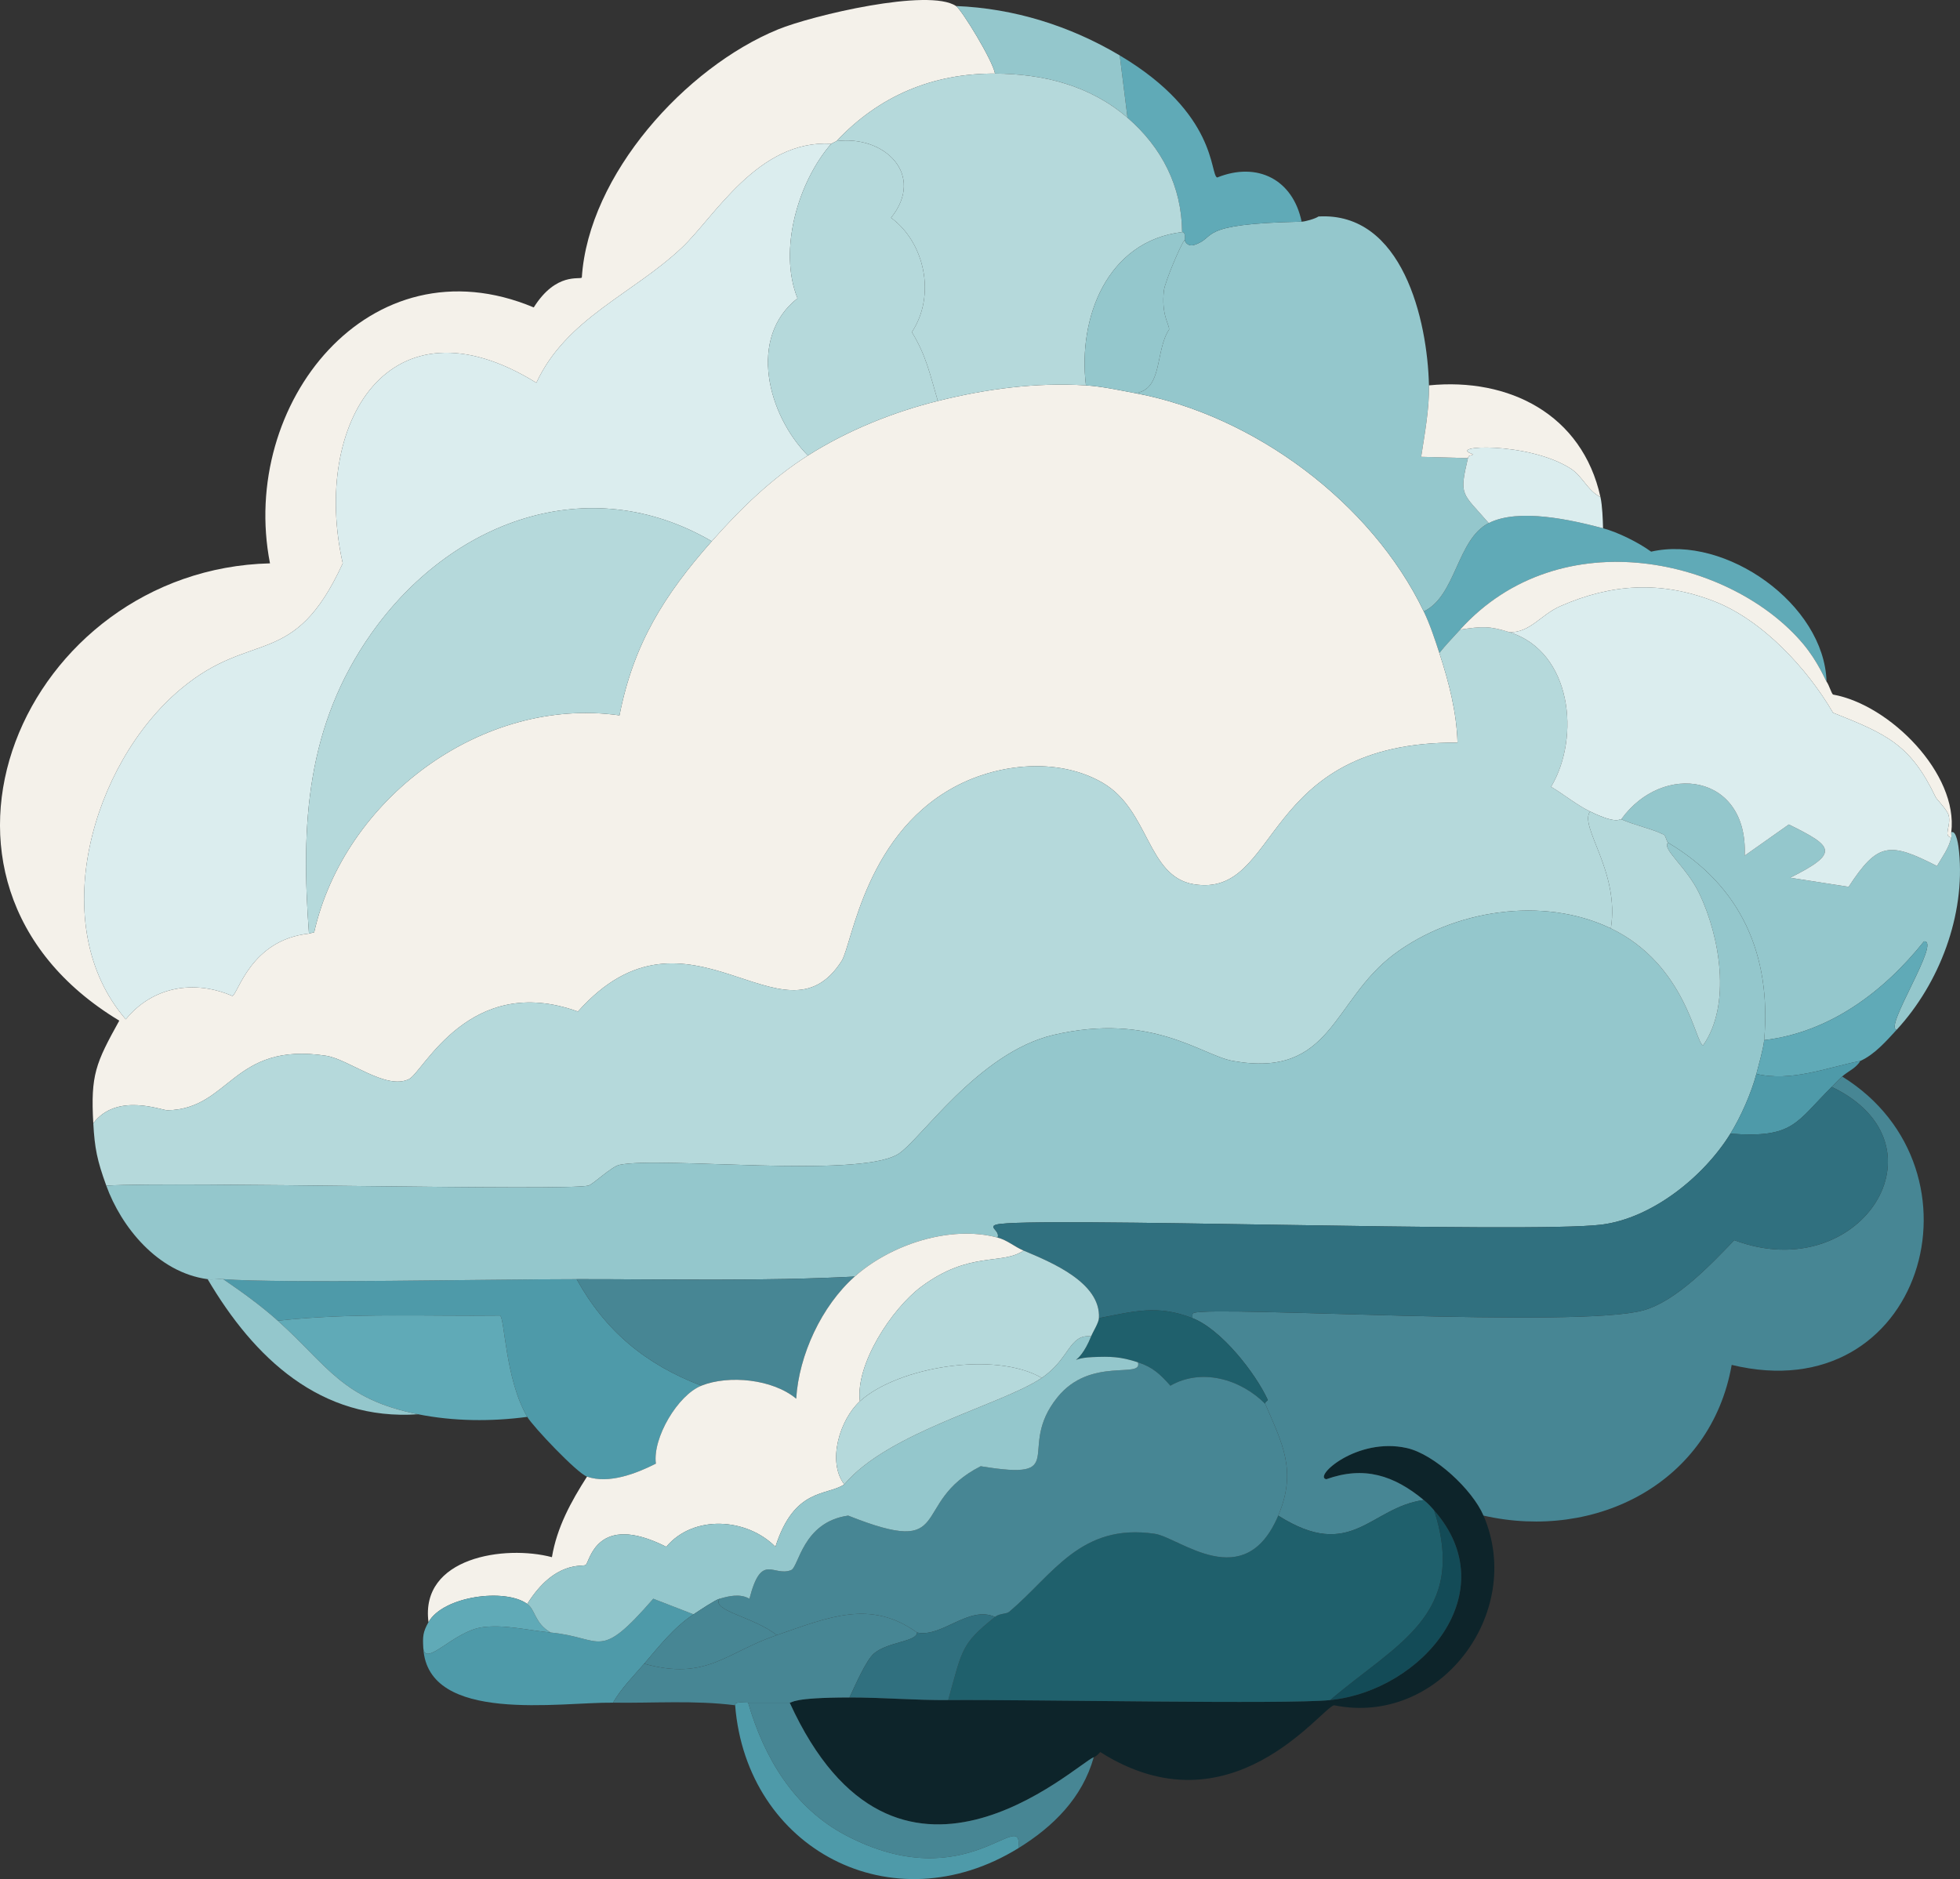 <?xml version="1.0" encoding="UTF-8"?>
<svg id="Layer_2" data-name="Layer 2" xmlns="http://www.w3.org/2000/svg" viewBox="0 0 377.13 361.61">
  <rect x="0" y="0" width="377.13" height="361.61" fill="#333333" stroke="none"/>
  <defs>
    <style>
      .cls-1 {
        fill: #94c7cc;
      }

      .cls-1, .cls-2, .cls-3, .cls-4, .cls-5, .cls-6, .cls-7, .cls-8, .cls-9, .cls-10, .cls-11 {
        stroke-width: 0px;
      }

      .cls-2 {
        fill: #1f606c;
      }

      .cls-3 {
        fill: #30707f;
      }

      .cls-4 {
        fill: #0d242a;
      }

      .cls-5 {
        fill: #134b57;
      }

      .cls-6 {
        fill: #60aab7;
      }

      .cls-7 {
        fill: #478694;
      }

      .cls-8 {
        fill: #4e9aa9;
      }

      .cls-9 {
        fill: #dbedee;
      }

      .cls-10 {
        fill: #f4f1ea;
      }

      .cls-11 {
        fill: #b5d9db;
      }
    </style>
  </defs>
  <g id="Layer_1-2" data-name="Layer 1">
    <g>
      <path class="cls-4" d="m285.45,291.66c8.04,18.71-8.43,40.63-28.75,36.5-2.48.46-19.93,24.9-45,9-.4.41-.68.78-1.25,1-3.39,1.28-38.04,34.31-58.5-10.5.6,0,.29-.98,11.5-1,6.28,0,12.66.55,19,.5,16.3-.12,65.19.86,73.5,0,17.7-1.83,33.82-20.76,20-36.5-.72-.82-1.15-1.3-2-2-5.75-4.75-11.46-6.61-18.75-4-2.58-.47,5.91-8.16,15.5-6,5.31,1.2,12.59,7.97,14.75,13Z"/>
      <path class="cls-8" d="m110.95,246.16c5.57,10.04,13.3,16.41,24,20.5-4.55,1.82-9.41,10.06-8.75,15-3.8,1.92-9.03,3.95-13.25,2.5-1.89-.65-10.39-9.61-11.5-11.5-4.26-7.24-4.32-19.09-5.25-19.5-14.26.17-28.56-.57-42.75,1-3.29-2.95-6.86-5.51-10.5-8,11.45.86,51.27,0,68,0Z"/>
      <path class="cls-6" d="m101.45,272.66c-6.94.93-14.19.86-21-.5-14.64-2.92-17.34-9.34-27-18,14.19-1.57,28.49-.83,42.75-1,.93.41.99,12.26,5.25,19.5Z"/>
      <path class="cls-6" d="m308.45,101.66c2.84.75,6.82,2.73,9.25,4.5,14.36-3.28,33.32,10.13,33.75,25-.25-.35-1.66-3.86-4.5-7.25-13.67-16.28-46.61-24.17-66-2.75-1.35,1.5-2.74,2.9-4,4.5-.87-2.66-1.79-5.48-3-8,6.23-2.97,6.37-13.89,12.5-17,5.78-2.93,15.95-.6,22,1Z"/>
      <g>
        <path class="cls-7" d="m151.95,327.66c20.46,44.81,55.11,11.78,58.5,10.5-2.19,7.83-7.81,13.37-14.5,17.5.96-8.47-9.8,9.86-33.25-2.5-9.97-5.26-15.7-14.96-18.75-25.5,2.67,0,5.33,0,8,0Z"/>
        <path class="cls-8" d="m143.95,327.66c3.05,10.54,8.78,20.24,18.75,25.5,23.45,12.36,34.21-5.97,33.25,2.5-24.27,14.96-52.29.2-54.5-27.5-.07-.74,1.14-.5,2.5-.5Z"/>
      </g>
      <path class="cls-1" d="m42.95,246.16c3.64,2.49,7.21,5.05,10.5,8,9.66,8.66,12.36,15.08,27,18-18.78,1.31-31.58-10.85-40.5-26,.96.13,2.02-.07,3,0Z"/>
      <g>
        <path class="cls-10" d="m183.95,1.16c1.14.77,7.11,10.55,7.5,13-11.92-.07-22.28,4.26-30.5,13-.05.05-.96.46-1,.5-14.13-.8-22.44,14.05-28.75,20-9.53,8.99-22.23,13.58-28,26-28.31-17.51-43.3,7.87-37.25,34.75-9.47,20.61-17.37,12.56-31.25,24.25-17.06,14.36-26.03,45.51-10.5,63.5,5.15-6.33,13.17-7.67,20.5-4.5,1.1-.3,3.46-10.79,14.75-12l1-.25c5.8-25.66,32.28-45.48,58.75-41.75,2.71-13.77,8.6-23.15,17.75-33.5,5.48-6.2,11.49-12.06,18.5-16.5,7.58-4.8,16.31-8.34,25-10.5,9.36-2.33,18.86-3.6,28.5-3,3.12.2,6.42.93,9.5,1.5,22.77,4.25,45.42,21.01,55.5,42,1.21,2.52,2.13,5.34,3,8,1.83,5.6,3.32,11.29,3.5,17.25-38.31-.25-33.86,30.01-50.75,27.25-8.98-1.47-8.52-14.25-17.5-19.5-8.02-4.69-18.84-3.87-27,0-18.66,8.84-21.2,31.03-23.25,34.25-11.23,17.67-29.55-14.06-50.75,9.75-20.87-7.54-29.73,11.63-32.5,13-4.43,2.19-11.59-3.83-16-4.5-17.98-2.72-18.38,10.29-30.5,10.5-1.06.02-9.76-3.47-14.25,2.5-.53-9.32.46-11.55,5-19.75-44.68-26.94-18.24-86.86,29-88-6.01-30.68,19.18-62.49,50.75-49.25,4.32-6.88,8.92-5.28,9.25-5.75,1.28-19.8,19.96-40.46,37.75-47.75,6.57-2.69,29.04-8.01,34.25-4.5Z"/>
        <path class="cls-11" d="m290.45,121.66c11.99,3.76,13.69,20.22,8,29.75,2.47,1.47,4.92,3.49,7.5,4.75-2.16,2.95,5.75,11.52,4,22.5-13.04-6.27-30.31-3.58-41.75,5-11.89,8.92-11.86,23.95-31,20.5-5.96-1.07-15.58-9.43-34.5-5-14.59,3.42-25.82,20.57-30,23-7.97,4.63-45.51.33-53.5,2-1.55.32-5.11,3.79-6,4-4.52,1.05-78.65-.8-92.75,0-1.76-4.86-2.23-7.14-2.5-12,4.49-5.97,13.19-2.48,14.25-2.5,12.12-.21,12.52-13.22,30.5-10.5,4.41.67,11.57,6.69,16,4.5,2.77-1.37,11.63-20.54,32.5-13,21.2-23.81,39.52,7.92,50.75-9.75,2.05-3.22,4.59-25.41,23.25-34.25,8.16-3.87,18.98-4.69,27,0,8.98,5.25,8.52,18.03,17.5,19.5,16.89,2.76,12.44-27.5,50.75-27.25-.18-5.96-1.67-11.65-3.5-17.25,1.26-1.6,2.65-3,4-4.5,4.23-.61,5.47-.76,9.5.5Z"/>
        <path class="cls-1" d="m339.45,200.16c-.13,1.52-1.05,4.77-1.5,6.5-.97,3.68-3,8.27-5,11.5-5.09,8.24-15,16.25-24.75,17.5-13.77,1.76-110.91-1.62-116.5,0-1.63.47.79,1.21.25,2.5-9.09-2.45-20.52,1.3-27.5,7.5-17.82.92-35.67.49-53.5.5-16.73,0-56.55.86-68,0-.98-.07-2.04.13-3,0-9.65-1.29-16.66-10.13-19.5-18,14.1-.8,88.23,1.05,92.75,0,.89-.21,4.45-3.68,6-4,7.99-1.67,45.53,2.63,53.5-2,4.18-2.43,15.41-19.58,30-23,18.92-4.43,28.54,3.93,34.5,5,19.14,3.45,19.11-11.58,31-20.5,11.44-8.58,28.71-11.27,41.75-5,14.52,6.99,16.29,22.29,17.75,22.5,5.47-7.79,3.24-20.95-.75-29.25-2.45-5.1-7.23-8.55-6-9.75,14.1,8.36,19.92,21.64,18.5,38Z"/>
        <path class="cls-1" d="m274.95,74.16c.1,4.33-.83,9.43-1.5,13.75l9,.25c-1.73,7.35-1.17,6.54,4,12.5-6.13,3.11-6.27,14.03-12.5,17-10.08-20.99-32.73-37.75-55.5-42,5.35-.68,3.77-8.14,6.5-12.25.07-.96-1.53-2.74-1-7.5.19-1.66,3.27-8.92,4-9.75.18.82,1,1.23,1.75,1,4.69-1.46,0-4.1,20.75-4.5.67-.01,2.62-.56,3.25-1,16.16-.92,20.97,19.96,21.25,32.5Z"/>
        <g>
          <path class="cls-6" d="m250.45,42.66c-20.75.4-16.06,3.04-20.75,4.5-.75.23-1.57-.18-1.75-1,.2-1.79-.5-1.42-.5-1.5-.06-8.8-3.91-16.3-10.5-22l-1.5-12c18.92,11.25,17.3,22.95,18.75,23.5,7.76-3.12,14.58.41,16.25,8.5Z"/>
          <path class="cls-1" d="m215.45,10.66l1.5,12c-7.16-6.19-16.12-8.45-25.5-8.5-.39-2.45-6.36-12.23-7.5-13,11.16.44,21.94,3.82,31.5,9.5Z"/>
        </g>
        <g>
          <path class="cls-10" d="m307.95,95.66c-2.49-1.24-3.43-4.02-5.75-5.5-8.25-5.25-24.27-4.46-18.75-2.75-.38.44-.82-.02-1,.75l-9-.25c.67-4.32,1.6-9.42,1.5-13.75,15.42-1.54,29.5,5.6,33,21.5Z"/>
          <path class="cls-9" d="m307.95,95.66c.36,1.63.45,4.26.5,6-6.05-1.6-16.22-3.93-22-1-5.17-5.96-5.73-5.15-4-12.5.18-.77.62-.31,1-.75-5.52-1.71,10.5-2.5,18.75,2.75,2.32,1.48,3.26,4.26,5.75,5.5Z"/>
        </g>
        <path class="cls-9" d="m159.95,27.66c-6.4,7.33-10.22,20.46-6.5,29.75-9.65,7.57-5.68,22.49,2,30.25-7.01,4.44-13.02,10.3-18.5,16.5-23.78-13.85-50.27-3.85-65.5,17.75-12.51,17.74-13.58,36.67-12,57.75-11.29,1.21-13.65,11.7-14.75,12-7.33-3.17-15.35-1.83-20.5,4.5-15.53-17.99-6.56-49.14,10.5-63.5,13.88-11.69,21.78-3.64,31.25-24.25-6.05-26.88,8.94-52.26,37.25-34.75,5.77-12.42,18.47-17.01,28-26,6.31-5.95,14.62-20.8,28.75-20Z"/>
        <path class="cls-11" d="m191.45,14.16c9.38.05,18.34,2.31,25.5,8.5,6.59,5.7,10.44,13.2,10.5,22-14.37,1.71-20.1,16.43-18.5,29.5-9.64-.6-19.14.67-28.5,3-1.54-5.23-2.25-8.76-5-13.25,4.68-7.05,2.49-17.24-4-22,6.63-8.24-1.19-15.95-10.5-14.75,8.22-8.74,18.58-13.07,30.5-13Z"/>
        <path class="cls-11" d="m136.95,104.16c-9.15,10.35-15.04,19.73-17.75,33.5-26.47-3.73-52.95,16.09-58.75,41.75l-1,.25c-1.58-21.08-.51-40.01,12-57.75,15.23-21.6,41.72-31.6,65.5-17.75Z"/>
        <path class="cls-11" d="m180.45,77.16c-8.69,2.16-17.42,5.7-25,10.5-7.68-7.76-11.65-22.68-2-30.25-3.72-9.29.1-22.42,6.5-29.75.04-.04.95-.45,1-.5,9.31-1.2,17.13,6.51,10.5,14.75,6.49,4.76,8.68,14.95,4,22,2.75,4.49,3.46,8.02,5,13.25Z"/>
        <path class="cls-1" d="m227.45,44.66c0,.08.7-.29.5,1.5-.73.83-3.81,8.09-4,9.75-.53,4.76,1.07,6.54,1,7.5-2.73,4.11-1.15,11.57-6.5,12.25-3.08-.57-6.38-1.3-9.5-1.5-1.6-13.07,4.13-27.79,18.5-29.5Z"/>
        <g>
          <g>
            <path class="cls-1" d="m375.45,161.16c.07-.29-.04-.68,0-1,1.01-.47,1.4,2.69,1.5,3.75,1.2,12.19-3.75,25.29-12,34.25-2.6-.2,8.67-17.3,5.25-17-7.75,9.69-18.13,17.51-30.75,19,1.42-16.36-4.4-29.64-18.5-38-.2-.12-.51-1.37-.75-1.5-2.18-1.15-5.66-1.83-8.25-3,8.01-11.12,24.44-8.76,23.75,7l8.5-6c8.56,4.24,9.86,5.43.25,10.25l11.25,1.75c5.62-8.62,7.89-8.65,17-4,1.03-1.78,2.29-3.43,2.75-5.5Z"/>
            <path class="cls-6" d="m364.95,198.16c-1.99,2.16-4.26,4.78-7,6-6.55,1.31-13.27,4.07-20,2.5.45-1.73,1.37-4.98,1.5-6.5,12.62-1.49,23-9.31,30.75-19,3.42-.3-7.85,16.8-5.25,17Z"/>
            <path class="cls-8" d="m357.95,204.16c-.81,1.4-2.34,1.97-3.5,3-.77.68-1.3,1.31-2,2-6.92,6.82-7.27,9.93-19.5,9,2-3.23,4.03-7.82,5-11.5,6.73,1.57,13.45-1.19,20-2.5Z"/>
          </g>
          <g>
            <path class="cls-10" d="m351.45,131.16c.52.72.92,2.26,1.25,2.5,10.97,1.96,24.14,15.29,22.75,26.5-.04.32.07.71,0,1-1.61-.24,0-2.21-.5-4.25-.25-1.03-2.3-3.08-2.5-3.5-4.81-10.07-9.33-12.12-19.75-16.25-4.95-8.5-13.59-17.89-23-21.5-10.19-3.91-19.6-3.35-29.5,1-3.68,1.61-5.8,5.12-9.75,5-4.03-1.26-5.27-1.11-9.5-.5,19.39-21.42,52.33-13.53,66,2.75,2.84,3.39,4.25,6.9,4.5,7.25Z"/>
            <path class="cls-9" d="m375.45,161.16c-.46,2.07-1.72,3.72-2.75,5.5-9.11-4.65-11.38-4.62-17,4l-11.25-1.75c9.61-4.82,8.31-6.01-.25-10.25l-8.5,6c.69-15.76-15.74-18.12-23.75-7-.3-.13-.71,1.08-6-1.5-2.58-1.26-5.03-3.28-7.5-4.75,5.69-9.53,3.99-25.99-8-29.75,3.95.12,6.07-3.39,9.75-5,9.9-4.35,19.31-4.91,29.5-1,9.41,3.61,18.05,13,23,21.5,10.42,4.13,14.94,6.18,19.75,16.25.2.42,2.25,2.47,2.5,3.5.5,2.04-1.11,4.01.5,4.25Z"/>
          </g>
        </g>
        <path class="cls-11" d="m311.95,157.66c2.59,1.17,6.07,1.85,8.25,3,.24.13.55,1.38.75,1.5-1.23,1.2,3.55,4.65,6,9.75,3.99,8.3,6.22,21.46.75,29.25-1.46-.21-3.23-15.51-17.75-22.5,1.75-10.98-6.16-19.55-4-22.5,5.29,2.58,5.7,1.37,6,1.5Z"/>
      </g>
      <g>
        <path class="cls-7" d="m285.45,291.66c-2.16-5.03-9.44-11.8-14.75-13-9.59-2.16-18.08,5.53-15.5,6,7.29-2.61,13-.75,18.75,4-10.4,1.43-13.83,11.98-28,3,3.66-8.66.78-13.85-2.5-21.5-.14-.34.53-.68.5-.75-2.45-5.29-9-13.61-14.5-15.75,0-.35-.13-.87.25-1,4.09-1.42,74,3,86.5-.5,6.38-1.78,12.97-8.81,17.5-13.5,24.27,9.13,41.87-18.43,18.75-29.5.7-.69,1.23-1.32,2-2,28.99,17.95,15.47,64.38-21.25,55.5-3.99,22.65-26.07,33.93-47.75,29Z"/>
        <path class="cls-3" d="m229.45,253.66c-6.76-2.63-11.22-1.31-18,0,.38-6.84-9.17-10.76-14.5-13-1.78-.75-3.09-1.99-5-2.5.54-1.29-1.88-2.03-.25-2.5,5.59-1.62,102.73,1.76,116.5,0,9.75-1.25,19.66-9.26,24.75-17.5,12.23.93,12.58-2.18,19.5-9,23.12,11.07,5.52,38.63-18.75,29.5-4.53,4.69-11.12,11.72-17.5,13.5-12.5,3.5-82.41-.92-86.5.5-.38.13-.25.65-.25,1Z"/>
      </g>
      <path class="cls-7" d="m164.45,245.66c-6.37,5.66-10.73,15.1-11.25,23.5-4.51-3.77-12.95-4.61-18.25-2.5-10.7-4.09-18.43-10.46-24-20.5,17.83,0,35.68.42,53.5-.5Z"/>
      <path class="cls-2" d="m273.95,288.66c.85.7,1.28,1.18,2,2,6.5,20.2-7.34,25.65-20,36.5-8.31.86-57.2-.12-73.5,0,2.77-9.97,2.51-10.76,9-16,.91-.73,2.16-.5,2.75-1,8.45-7.14,13.71-17.11,28-15,4.73.7,17.28,11.8,23.75-3.5,14.17,8.98,17.6-1.57,28-3Z"/>
      <path class="cls-2" d="m229.45,253.66c5.5,2.14,12.05,10.46,14.5,15.75.03.07-.64.41-.5.75-4.78-4.8-12.27-6.93-18.25-3.5-2.02-2.25-3.36-3.55-6.25-4.5-3.37-1.1-5.25-1.15-8.75-1-5.39.22-2.83,2.42-.25-4,.36-.9,1.45-2.58,1.5-3.5,6.78-1.31,11.24-2.63,18,0Z"/>
      <path class="cls-5" d="m255.95,327.16c12.66-10.85,26.5-16.3,20-36.5,13.82,15.74-2.3,34.67-20,36.5Z"/>
      <g>
        <path class="cls-10" d="m191.95,238.16c1.91.51,3.22,1.75,5,2.5-4.19,2.87-10.36-.03-19.75,7-5.58,4.18-12.63,14.83-11.75,22-3.83,3.48-6.36,11.59-3,16-3.38,2.25-9.6.56-13.25,12-5.48-5.53-15.72-6.26-21,0-13.5-6.8-14.73,2.97-15.5,3.5-.58.4-5.94-.97-11.25,7.5-4.26-3.1-16.18-1.51-19,3.5-1.65-12.49,14.68-14.9,23.75-12.5.95-5.71,3.66-10.68,6.75-15.5,4.22,1.45,9.45-.58,13.25-2.5-.66-4.94,4.2-13.18,8.75-15,5.3-2.11,13.74-1.27,18.25,2.5.52-8.4,4.88-17.84,11.25-23.5,6.98-6.2,18.41-9.95,27.5-7.5Z"/>
        <path class="cls-8" d="m133.45,310.66c-3.84,2.55-6.55,6.07-9.5,9.5-2.13,2.47-4.32,4.63-6,7.5-10.06-.14-35.65,4.16-36.5-10.5.42,3.72,5.78-3.18,11.25-4,4.22-.63,9.01.6,13.25,1,10.16.96,9.1,5.73,19.75-6.5l7.75,3Z"/>
        <path class="cls-7" d="m176.45,314.16c-.02,1.77-5.59,1.77-8.25,4-1.57,1.31-3.69,6.29-4.75,8.5-11.21.02-10.9,1-11.5,1-2.67,0-5.33,0-8,0-1.36,0-2.57-.24-2.5.5-7.78-.99-15.68-.39-23.5-.5,1.68-2.87,3.87-5.03,6-7.5,11.99,3.36,15.76-2.17,25.5-5.5,9.92-3.39,17.95-6.98,27-.5Z"/>
        <path class="cls-6" d="m101.45,308.66c1.62,1.18,1.39,3.69,4.5,5.5-4.24-.4-9.03-1.63-13.25-1-5.47.82-10.83,7.72-11.25,4-.13-2.2-.09-3.07,1-5,2.82-5.01,14.74-6.6,19-3.5Z"/>
        <path class="cls-7" d="m243.45,270.16c3.28,7.65,6.16,12.84,2.5,21.5-6.47,15.3-19.02,4.2-23.75,3.5-14.29-2.11-19.55,7.86-28,15-.59.5-1.84.27-2.75,1-5.04-2.28-10.28,4.06-15,3-9.05-6.48-17.08-2.89-27,.5-4.41-3.53-12.64-4.69-11-7,1.83-.54,3.96-1.03,5.75,0,2.33-9.03,4.54-4.18,8-5.5,1.52-.58,2.18-9.25,11-10.5,20.91,8.32,11.55-2.4,25.5-9.5,17.57,2.89,6.65-3.18,14.75-13.25,6.41-7.97,16.51-3.45,15.5-6.75,2.89.95,4.23,2.25,6.25,4.5,5.98-3.43,13.47-1.3,18.25,3.5Z"/>
        <path class="cls-3" d="m191.45,311.16c-6.49,5.24-6.23,6.03-9,16-6.34.05-12.72-.51-19-.5,1.06-2.21,3.18-7.19,4.75-8.5,2.66-2.23,8.23-2.23,8.25-4,4.72,1.06,9.96-5.28,15-3Z"/>
        <path class="cls-1" d="m209.95,257.16c-2.58,6.42-5.14,4.22.25,4,3.5-.15,5.38-.1,8.75,1,1.01,3.3-9.09-1.22-15.5,6.75-8.1,10.07,2.82,16.14-14.75,13.25-13.95,7.1-4.59,17.82-25.5,9.5-8.82,1.25-9.48,9.92-11,10.5-3.46,1.32-5.67-3.53-8,5.5-1.79-1.03-3.92-.54-5.75,0-.92.27-3.84,2.23-5,3l-7.75-3c-10.65,12.23-9.59,7.46-19.75,6.5-3.11-1.81-2.88-4.32-4.5-5.5,5.31-8.47,10.67-7.1,11.25-7.5.77-.53,2-10.3,15.5-3.5,5.28-6.26,15.52-5.53,21,0,3.65-11.44,9.87-9.75,13.25-12,8.44-10.09,30.41-15.35,38-20.5,5.46-3.71,5.21-8.46,9.5-8Z"/>
        <path class="cls-11" d="m211.45,253.66c-.05.92-1.14,2.6-1.5,3.5-4.29-.46-4.04,4.29-9.5,8-9.06-5.23-27.72-2.11-35,4.5-.88-7.17,6.17-17.82,11.75-22,9.39-7.03,15.56-4.13,19.75-7,5.33,2.24,14.88,6.16,14.5,13Z"/>
        <path class="cls-11" d="m200.45,265.16c-7.59,5.15-29.56,10.41-38,20.5-3.36-4.41-.83-12.52,3-16,7.28-6.61,25.94-9.73,35-4.5Z"/>
        <path class="cls-7" d="m149.45,314.66c-9.74,3.33-13.51,8.86-25.5,5.5,2.95-3.43,5.66-6.95,9.5-9.5,1.16-.77,4.08-2.73,5-3-1.64,2.31,6.59,3.47,11,7Z"/>
      </g>
    </g>
  </g>
</svg>